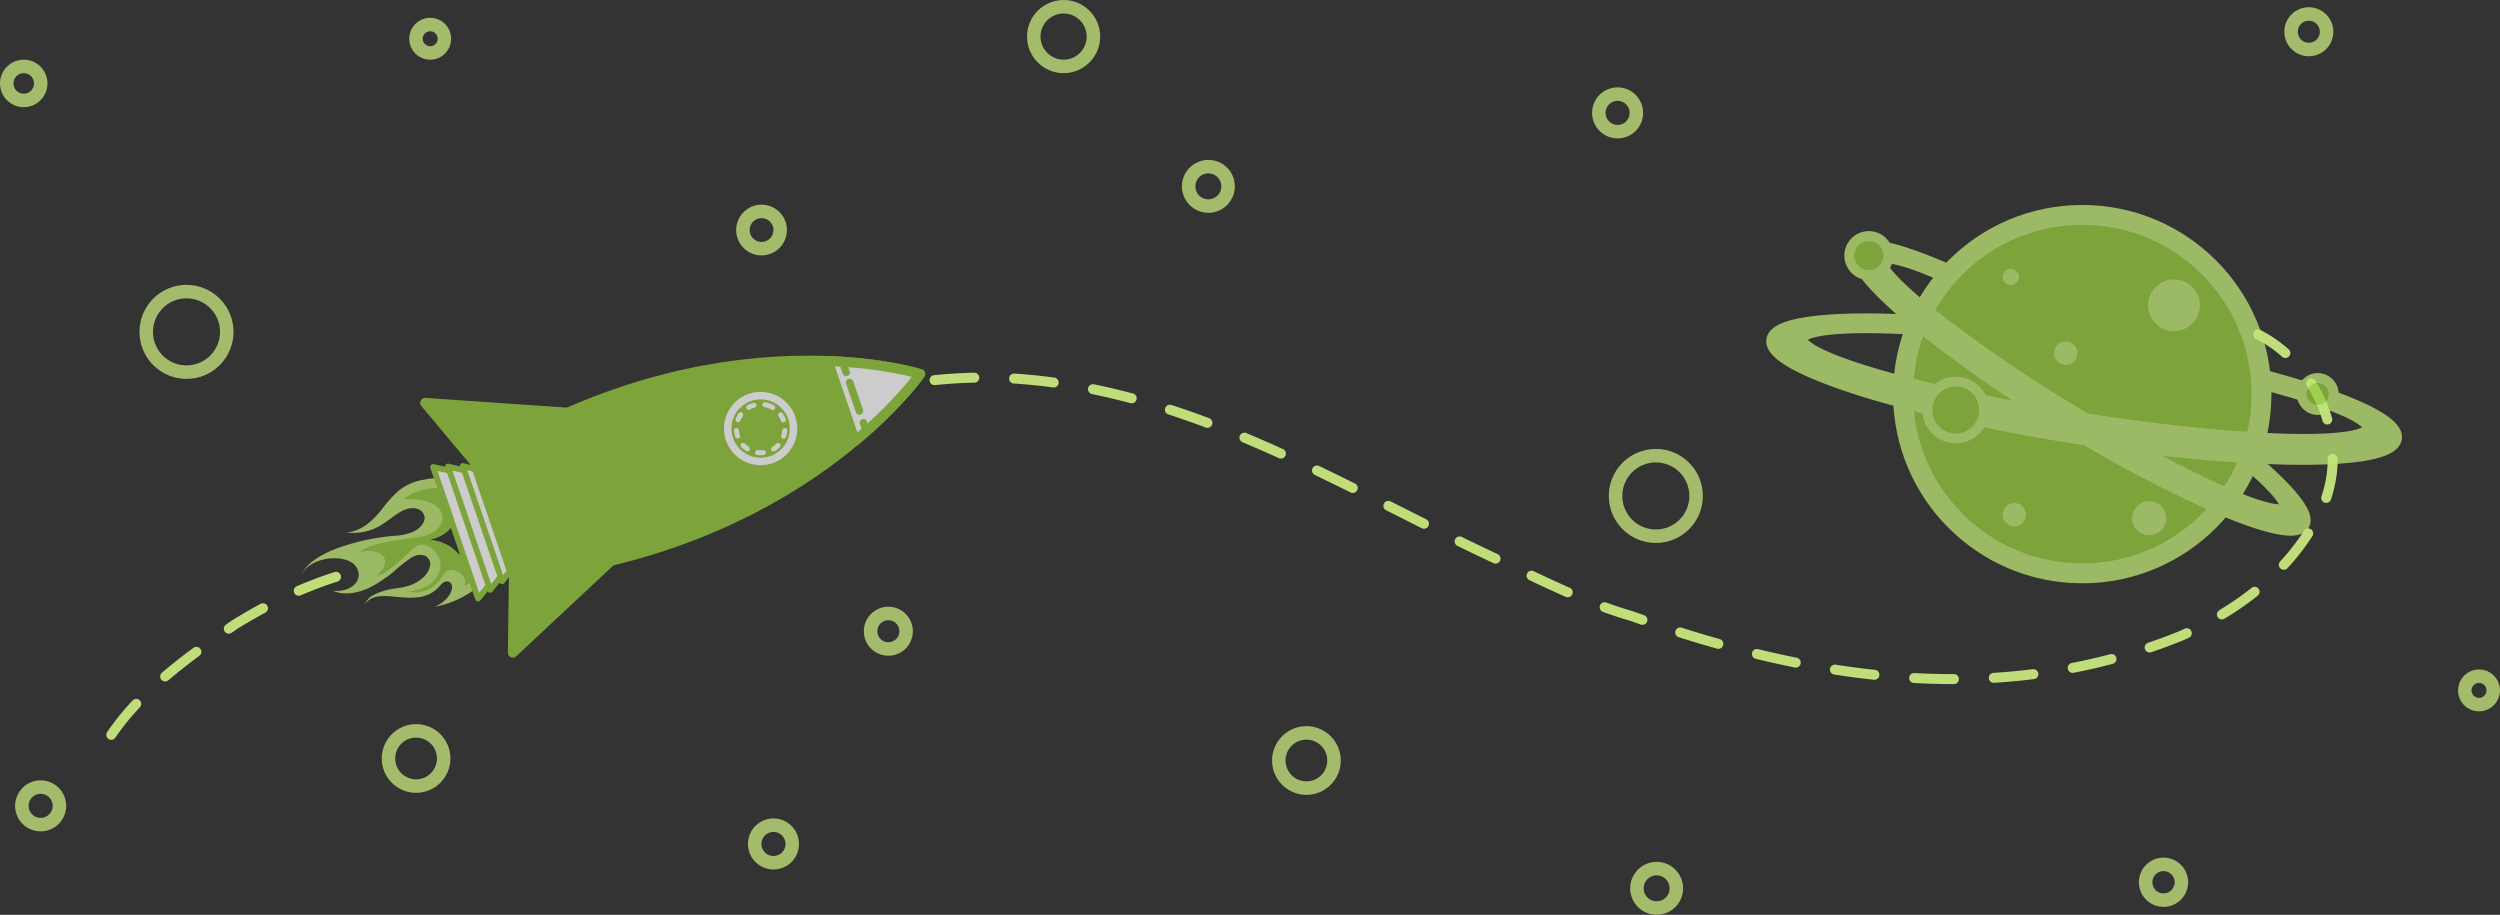 <svg xmlns="http://www.w3.org/2000/svg" width="502.178" height="183.751" viewBox="0 0 502.178 183.751"><rect x="0" y="0" width="502.178" height="183.751" fill="#333333" stroke="none"/><defs><style>.a,.c,.n,.p,.q{fill:none;}.a,.c{stroke:#c0dd7a;}.a,.c,.k,.l,.m,.n,.o,.p,.q{stroke-linecap:round;}.a,.c,.f,.k,.l,.m,.n,.o,.p,.q{stroke-linejoin:round;}.a,.h,.l,.o{stroke-width:2px;}.a{stroke-dasharray:8;}.b{opacity:0.8;}.c{stroke-width:2.71px;}.d{opacity:0.75;}.e,.h,.i,.l,.m{fill:#95c93d;}.e,.f,.h{stroke:#bfe576;}.e,.g,.h{stroke-miterlimit:10;}.e{stroke-width:4px;}.f,.g,.j{fill:#bfe576;}.f{stroke-width:3px;}.g,.k,.l,.o,.p,.q{stroke:#95c93d;}.k,.o{fill:#fff;}.k{stroke-width:1.17px;}.m,.n{stroke:#fff;}.m,.p,.q{stroke-width:1.5px;}.n{stroke-dasharray:1.17 2.17;}.q{stroke-dasharray:6.07 6.07;}</style></defs><g transform="translate(-21.725 -18.085)"><path class="a" d="M479.63,189.886a96.038,96.038,0,0,1,19.279-.057c34.754,3.245,64.145,22.431,95.168,36.718,8.572,4.082,16.736,8.164,25.717,10.772,5.151,1.841,10.344,3.539,15.565,5.049,31.321,9.07,63.68,11.487,94.829-1.192a72.619,72.619,0,0,0,11.5-6.466c7.2-5,13.218-11.43,16.891-19.594,5.307-12.654-.816-28.166-13.062-34.407" transform="translate(-270.185 -95.439)"/><path class="a" d="M74.51,330.542c6.323-9.274,15.712-15.806,24.868-22.194q3.613-2.217,7.348-4.151A82.455,82.455,0,0,1,122.3,298" transform="translate(-30.436 -164.851)"/><g class="b" transform="translate(23.08 19.44)"><circle class="c" cx="2.861" cy="2.861" r="2.861" transform="translate(82.196 3.568)"/><circle class="c" cx="2.861" cy="2.861" r="2.861" transform="translate(493.745 134.466)"/><circle class="c" cx="5.992" cy="5.992" r="5.992" transform="translate(206.301)"/><circle class="c" cx="3.743" cy="3.743" r="3.743" transform="translate(147.875 41.11)"/><circle class="c" cx="3.568" cy="3.568" r="3.568" transform="translate(173.523 121.873)"/><circle class="c" cx="3.568" cy="3.568" r="3.568" transform="translate(458.856 1.453)"/><circle class="c" cx="5.547" cy="5.547" r="5.547" transform="translate(255.519 145.861)"/><circle class="c" cx="5.547" cy="5.547" r="5.547" transform="translate(76.677 145.451)"/><circle class="c" cx="3.772" cy="3.772" r="3.772" transform="translate(319.802 17.549)"/><circle class="c" cx="3.772" cy="3.772" r="3.772" transform="translate(3.037 156.746)"/><circle class="c" cx="3.772" cy="3.772" r="3.772" transform="translate(150.24 164.399)"/><circle class="c" cx="3.592" cy="3.592" r="3.592" transform="translate(429.641 172.27)"/><circle class="c" cx="3.96" cy="3.96" r="3.96" transform="translate(237.411 32.117)"/><circle class="c" cx="3.96" cy="3.96" r="3.96" transform="translate(327.457 173.122)"/><circle class="c" cx="3.413" cy="3.413" r="3.413" transform="translate(0 11.989)"/><circle class="c" cx="8.091" cy="8.091" r="8.091" transform="translate(28.015 57.218)"/><circle class="c" cx="8.091" cy="8.091" r="8.091" transform="translate(323.162 90.176)"/></g><g class="d" transform="translate(378.01 61.256)"><circle class="e" cx="35.999" cy="35.999" r="35.999" transform="translate(25.984 0)"/><path class="f" d="M988.357,201.124c-10.079-.551-22.1-1.845-34.95-3.878a350.376,350.376,0,0,1-34.84-7.2c-16.161-4.311-26.492-8.9-25.974-12.169s11.985-4.49,28.982-3.535c-.139.327-.278.653-.408.984-13.85-.816-22.97-.127-23.345,2.229s7.789,5.715,20.818,9.136c9.617,2.527,21.888,5.07,35.33,7.2,13.267,2.1,25.57,3.458,35.432,4.029,13.658.8,22.631.082,23-2.249s-8.25-5.9-21.9-9.421c-.02-.355-.053-.706-.086-1.057,16.659,4.372,27.35,9.07,26.839,12.4S1005.29,202.051,988.357,201.124Z" transform="translate(-892.574 -152.74)"/><path class="f" d="M1023.346,193.485c-1.167,1.9-7.319.478-16.291-3.339a259.538,259.538,0,0,1-32.379-17.226,269.52,269.52,0,0,1-28.521-19.9c-8.384-6.874-13.034-12.246-11.793-14.246s8.25-.253,18.316,4.217c-.2.2-.38.408-.567.625-7.662-3.421-12.8-4.833-13.663-3.433s2.592,5.213,8.891,10.368a276.512,276.512,0,0,0,28.811,19.973c12.618,7.756,24.349,13.977,32.558,17.447,6.478,2.743,10.752,3.772,11.532,2.506s-2.188-4.751-7.756-9.434c.106-.261.212-.518.314-.78C1020.387,186.655,1024.522,191.582,1023.346,193.485Z" transform="translate(-917.187 -131.389)"/><circle class="g" cx="5.703" cy="5.703" r="5.703" transform="translate(74.712 12.45)"/><circle class="g" cx="2.853" cy="2.853" r="2.853" transform="translate(55.816 24.925)"/><circle class="g" cx="2.853" cy="2.853" r="2.853" transform="translate(45.48 57.357)"/><circle class="g" cx="2.139" cy="2.139" r="2.139" transform="translate(45.484 10.311)"/><circle class="g" cx="3.919" cy="3.919" r="3.919" transform="translate(71.503 57.005)"/><circle class="h" cx="5.703" cy="5.703" r="5.703" transform="translate(30.871 33.481)"/><circle class="h" cx="3.208" cy="3.208" r="3.208" transform="translate(106.078 32.766)"/><circle class="h" cx="3.919" cy="3.919" r="3.919" transform="translate(15.187 4.253)"/></g><g class="d" transform="translate(82.163 90.523)"><path class="i" d="M240.894,262.285c-.229-.106-.453-.216-.674-.335a3.61,3.61,0,0,1,.739.535Z" transform="translate(-210.666 -234.04)"/><path class="j" d="M187.263,254.035a28.311,28.311,0,0,0-3.119,3.474,16.693,16.693,0,0,1-3.151,3.2c-1.049.747-3.074,1.735-4.4,1.482a10.677,10.677,0,0,0,7.964-1.816c1.8-1.167,4.082-3.482,6.429-2.923a2.086,2.086,0,0,1,1.682,1.661c.147,1.2-1.025,2.449-2.4,3.049a10.682,10.682,0,0,1-3.388.739,44.874,44.874,0,0,0-11.919,2.588c-2.89,1.11-6.188,2.886-7.139,5.6,1.592-4.143,8.98-4.6,10.932-2.164s-.408,5.645-5.009,5c.816.11,1.506.457,2.343.535a9.424,9.424,0,0,0,2.343-.09,13.154,13.154,0,0,0,4.3-1.633,30.329,30.329,0,0,0,3.719-2.588,28.268,28.268,0,0,1,3.715-2.923,3.18,3.18,0,0,1,2.482-.347,1.833,1.833,0,0,1,1.11,2.041c-.2,1.6-1.808,3.033-3.6,3.788-2.012.853-4.176.686-6.148,1.441a8.573,8.573,0,0,0-2.359,1.155,4.448,4.448,0,0,0-.992,1.4c1.457-2.184,4.356-1.67,6.6-1.482,2.959.249,6.017.457,8.266-2.017.441-.482.923-1.09,1.6-1.118a.992.992,0,0,1,1.021.816c.286,1.682-1.653,3.584-3.466,4.274a19.185,19.185,0,0,0,8.98-4.221L201.689,267a2.412,2.412,0,0,1-.8.114,2.915,2.915,0,0,1-1.91-1.008,7.205,7.205,0,0,0-2.319-1.588,9.8,9.8,0,0,0-3.045-.784c3.266-.7,5.127-2.768,5.425-4.711l-2.555-7.711a17.067,17.067,0,0,0-4.135.376A10.52,10.52,0,0,0,187.263,254.035Z" transform="translate(-167.82 -227.737)"/><path class="i" d="M205.692,258.477l-.094.029c9.956-.608,9.936,6.727,2.829,7.617-8.291,1.037-10.046,1.866-11.617,2.955,3.968-.91,7.135,1.3,3.425,4.809,1.653-.22,4.845-3.151,7.311-5.519s6.192,1.441,5.372,4.249c-.845,2.886-2.9,3.813-6.433,4.49,1.657.1,4.409.739,7.095-3.413,1.551-2.388,5.066-.049,4.3,2.241A10.565,10.565,0,0,0,220.212,274l-1.359-4.111a2.414,2.414,0,0,1-.8.114,2.915,2.915,0,0,1-1.91-1.008,7.206,7.206,0,0,0-2.319-1.588,9.8,9.8,0,0,0-3.045-.784c3.266-.7,5.127-2.768,5.425-4.711l-1.857-5.6C211.089,255.9,207.627,256.714,205.692,258.477Z" transform="translate(-184.976 -230.641)"/><path class="k" d="M241.915,272.343,232.89,245.92l6.156,1.367,6.9,20.206Z" transform="translate(-206.328 -224.553)"/><path class="k" d="M248.672,270.454,240.21,245.68l5.482,1.3,6.523,19.088Z" transform="translate(-210.66 -224.411)"/><path class="k" d="M255.387,268.571,247.48,245.43l4.849,1.237,6.135,17.957Z" transform="translate(-214.963 -224.263)"/><path class="l" d="M342.858,196.268s-41.016-12.883-89.478,17.724l7.862,23.027C318.3,231.557,342.858,196.268,342.858,196.268Z" transform="translate(-218.454 -193.577)"/><circle class="m" cx="6.613" cy="6.613" r="6.613" transform="translate(85.739 7.03)"/><circle class="n" cx="4.874" cy="4.874" r="4.874" transform="translate(86.305 16.956) rotate(-73.75)"/><path class="o" d="M445.659,196.377s-6.976-2.188-18.569-2.617l5.482,16.051C441.479,202.377,445.659,196.377,445.659,196.377Z" transform="translate(-321.255 -193.685)"/><g transform="translate(-1)"><line class="p" x2="0.402" y2="1.174" transform="translate(110.137 1.185)"/><line class="q" x2="2.422" y2="7.084" transform="translate(111.23 4.383)"/><line class="p" x2="0.398" y2="1.174" transform="translate(113.998 12.479)"/></g><path class="l" d="M296.159,282.22,272.12,304.7l.212-15.467Z" transform="translate(-229.545 -246.036)"/><path class="l" d="M261.806,216.617,228.97,214.36l9.932,11.858Z" transform="translate(-204.008 -205.876)"/></g></g></svg>